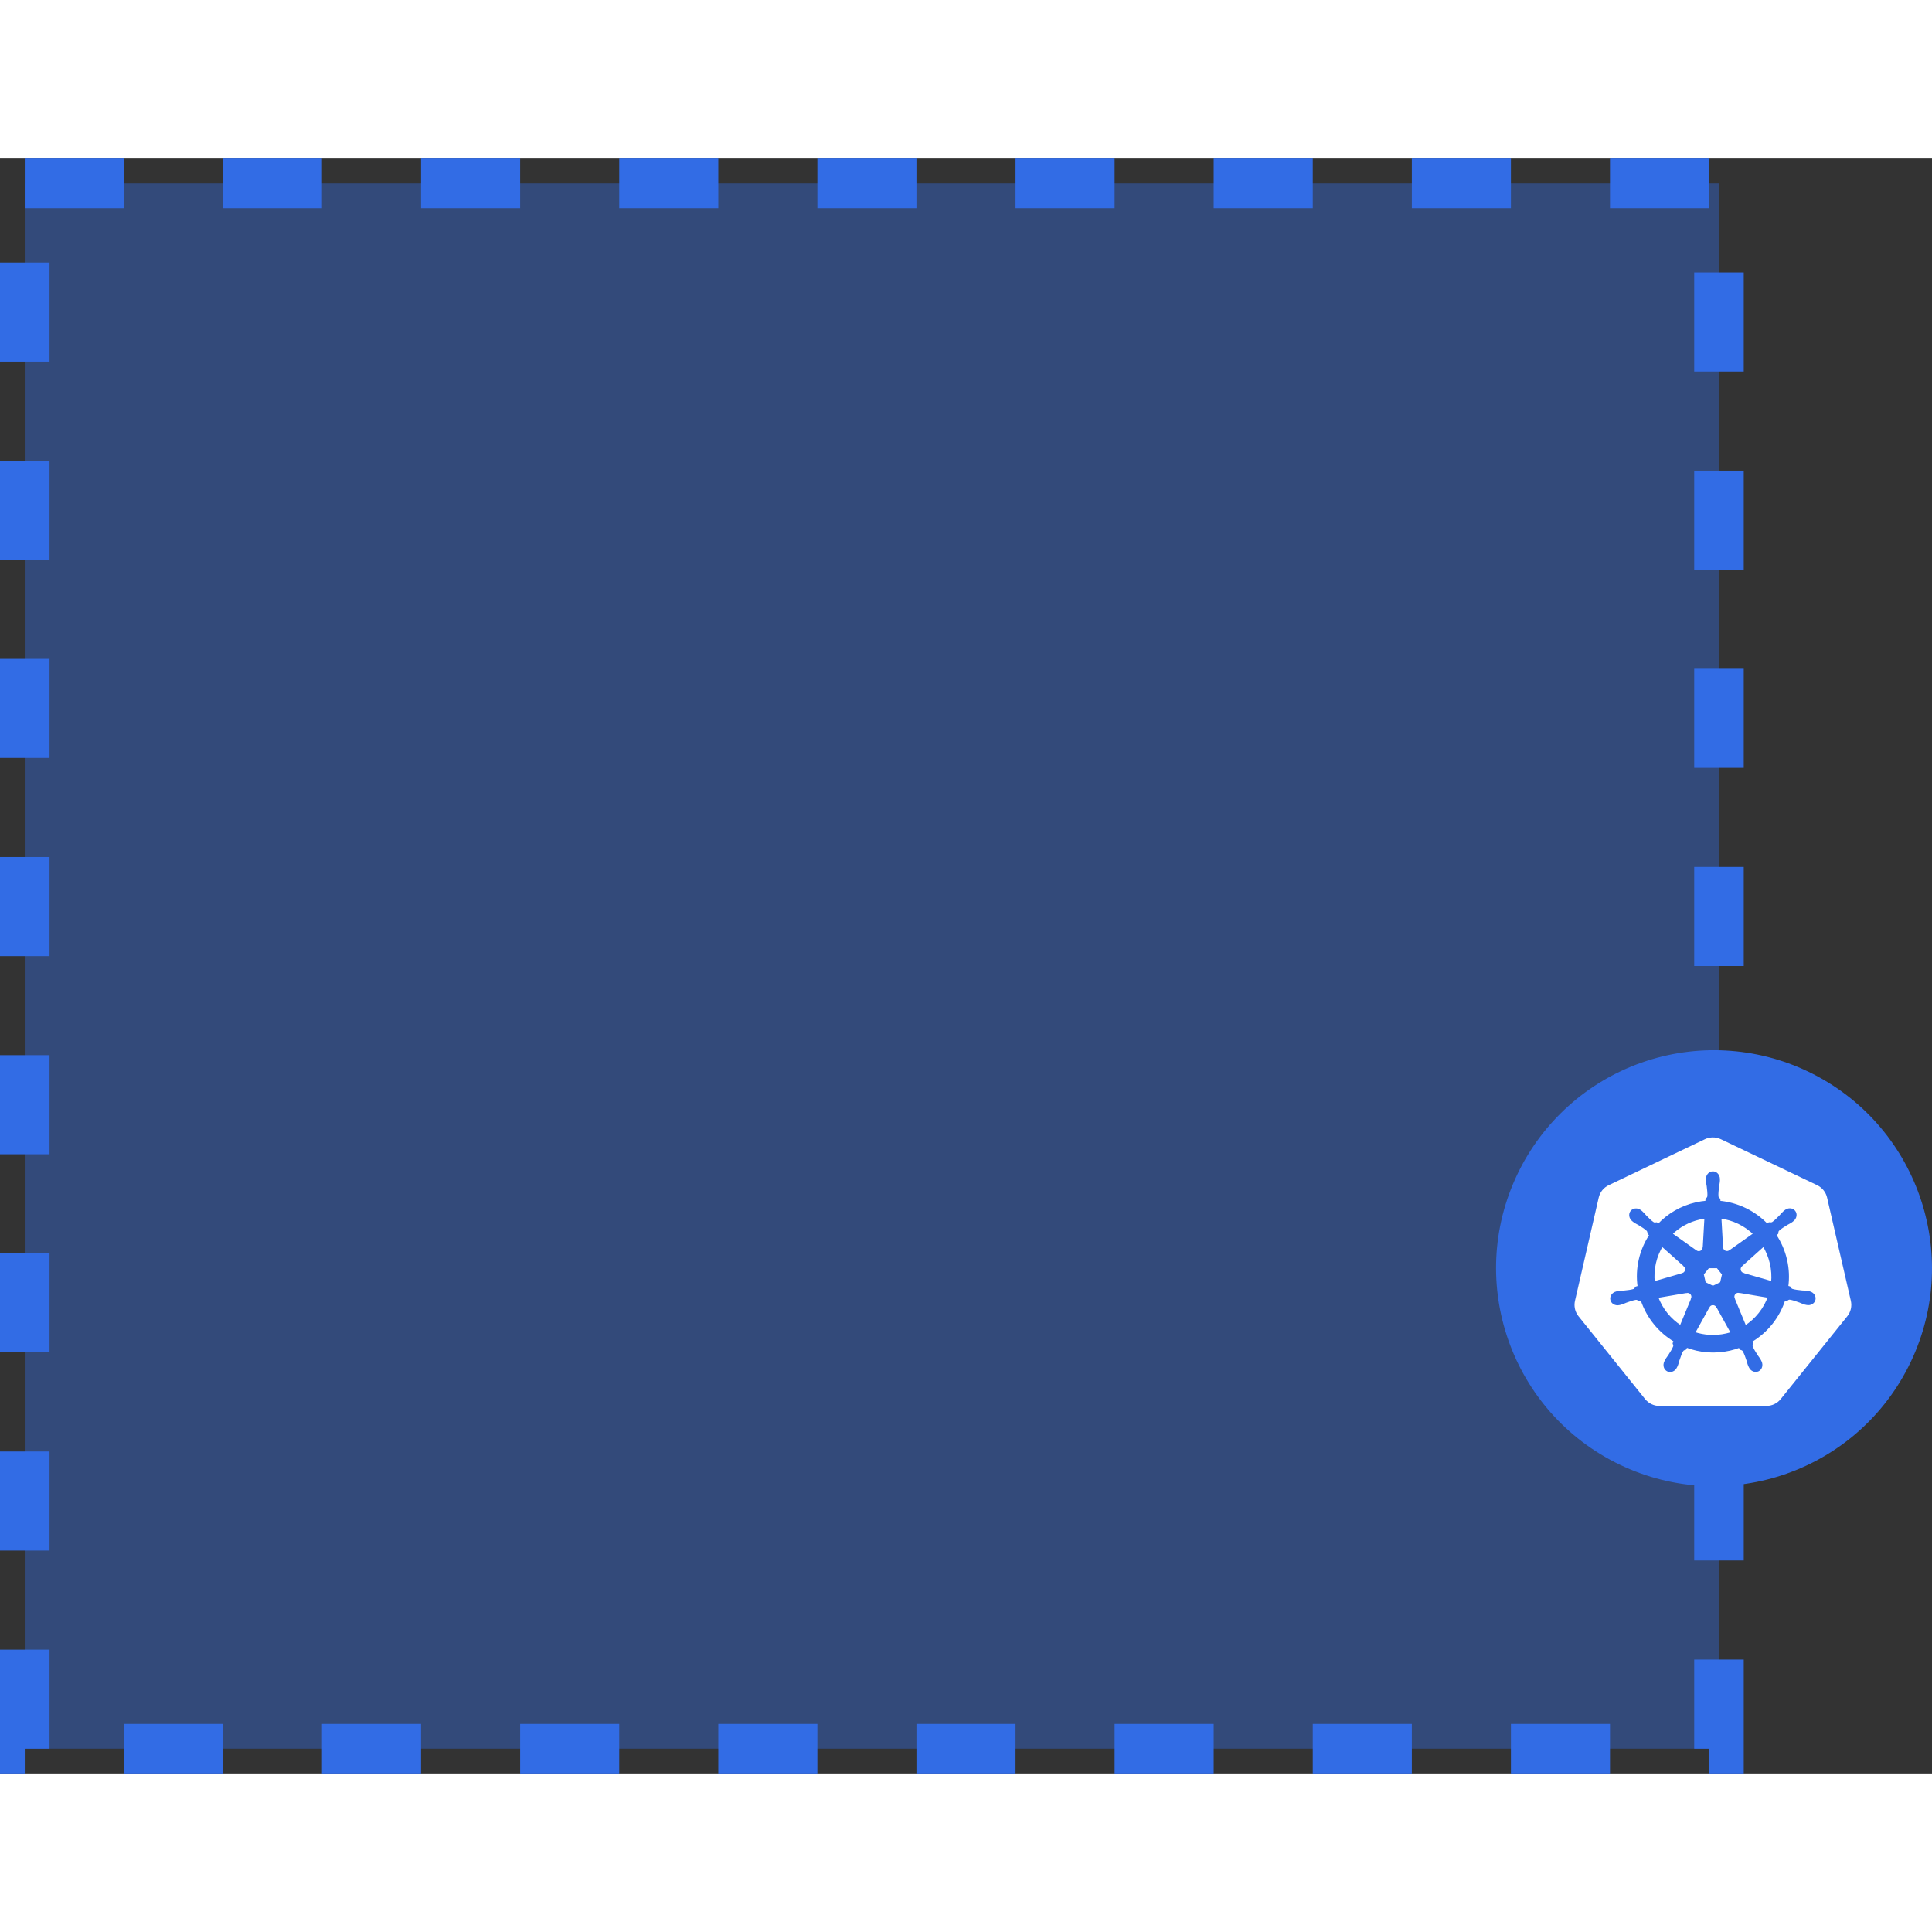 <?xml version="1.0" encoding="UTF-8"?><!DOCTYPE svg><svg width="32" height="32" viewBox="0 0 195 163" fill="none" xmlns="http://www.w3.org/2000/svg">
<rect x="0" y="0" width="195" height="163" fill="#333333" stroke="none"/>
<rect x="2.5" y="2.5" width="171" height="158" fill="#326CE5" fill-opacity="0.4" stroke="#326CE5" stroke-width="5" stroke-dasharray="10 10"/>
<path fill-rule="evenodd" clip-rule="evenodd" d="M163.503 131.839C152.546 126.593 147.916 113.457 153.161 102.499C155.68 97.237 160.186 93.191 165.687 91.251C171.189 89.312 177.236 89.637 182.497 92.156C193.454 97.402 198.084 110.538 192.839 121.496C187.594 132.454 174.459 137.084 163.503 131.839V131.839Z" fill="#326CE5"/>
<path d="M172.791 98.802C172.544 98.815 172.302 98.876 172.079 98.983L162.367 103.623C162.116 103.743 161.895 103.918 161.721 104.134C161.547 104.35 161.424 104.603 161.362 104.873L158.966 115.296C158.911 115.537 158.905 115.785 158.948 116.028C158.991 116.271 159.083 116.502 159.218 116.709C159.251 116.759 159.286 116.808 159.324 116.855L166.046 125.214C166.22 125.43 166.441 125.604 166.693 125.724C166.944 125.844 167.219 125.907 167.498 125.907L178.279 125.904C178.558 125.904 178.833 125.842 179.084 125.723C179.336 125.603 179.557 125.428 179.731 125.212L186.451 116.853C186.625 116.636 186.747 116.384 186.81 116.114C186.872 115.844 186.872 115.564 186.81 115.294L184.41 104.87C184.348 104.6 184.225 104.348 184.051 104.132C183.877 103.915 183.656 103.741 183.405 103.621L173.692 98.983C173.411 98.849 173.102 98.787 172.791 98.802V98.802Z" fill="white"/>
<path d="M172.888 102.35C172.567 102.35 172.306 102.639 172.306 102.996C172.306 103.001 172.307 103.006 172.307 103.012C172.307 103.06 172.305 103.119 172.306 103.161C172.314 103.367 172.359 103.524 172.386 103.714C172.435 104.119 172.476 104.456 172.45 104.768C172.426 104.886 172.339 104.994 172.262 105.069L172.248 105.315C171.899 105.344 171.548 105.397 171.197 105.476C169.688 105.819 168.388 106.596 167.399 107.646C167.334 107.602 167.222 107.522 167.189 107.497C167.085 107.511 166.98 107.543 166.843 107.464C166.583 107.289 166.346 107.047 166.06 106.756C165.928 106.616 165.833 106.484 165.677 106.349C165.642 106.319 165.588 106.278 165.548 106.246C165.426 106.149 165.282 106.098 165.143 106.094C164.964 106.087 164.792 106.157 164.68 106.299C164.48 106.55 164.544 106.933 164.822 107.156C164.825 107.158 164.828 107.16 164.831 107.162C164.87 107.193 164.916 107.233 164.952 107.259C165.117 107.381 165.269 107.444 165.434 107.541C165.781 107.755 166.07 107.933 166.298 108.148C166.387 108.243 166.403 108.411 166.415 108.483L166.601 108.65C165.604 110.151 165.142 112.005 165.415 113.894L165.172 113.965C165.107 114.048 165.017 114.178 164.922 114.217C164.623 114.311 164.286 114.346 163.88 114.388C163.689 114.404 163.524 114.395 163.322 114.433C163.277 114.442 163.215 114.458 163.167 114.469C163.165 114.47 163.163 114.47 163.162 114.47C163.159 114.471 163.156 114.472 163.153 114.473C162.81 114.556 162.59 114.871 162.661 115.181C162.732 115.491 163.067 115.68 163.411 115.606C163.414 115.605 163.418 115.605 163.42 115.604C163.424 115.604 163.427 115.602 163.431 115.601C163.479 115.59 163.54 115.578 163.582 115.567C163.78 115.514 163.925 115.436 164.103 115.367C164.488 115.229 164.807 115.114 165.117 115.069C165.247 115.059 165.383 115.149 165.451 115.187L165.704 115.144C166.288 116.951 167.51 118.413 169.057 119.33L168.951 119.583C168.989 119.681 169.031 119.814 169.003 119.912C168.89 120.204 168.697 120.513 168.477 120.857C168.37 121.016 168.261 121.14 168.165 121.322C168.142 121.365 168.113 121.432 168.091 121.478C167.941 121.798 168.051 122.166 168.338 122.304C168.626 122.443 168.985 122.297 169.14 121.977C169.14 121.976 169.141 121.976 169.141 121.975C169.141 121.975 169.141 121.974 169.141 121.974C169.163 121.929 169.195 121.869 169.213 121.826C169.296 121.638 169.323 121.476 169.381 121.293C169.535 120.907 169.619 120.502 169.831 120.249C169.889 120.18 169.984 120.153 170.082 120.127L170.213 119.889C171.562 120.406 173.072 120.545 174.581 120.203C174.925 120.125 175.257 120.024 175.578 119.902C175.615 119.968 175.684 120.094 175.702 120.126C175.802 120.158 175.91 120.175 175.999 120.306C176.157 120.577 176.266 120.897 176.398 121.283C176.456 121.466 176.484 121.628 176.567 121.816C176.585 121.859 176.617 121.92 176.639 121.965C176.794 122.287 177.153 122.434 177.442 122.295C177.729 122.156 177.839 121.788 177.69 121.469C177.667 121.422 177.637 121.356 177.614 121.312C177.518 121.13 177.409 121.008 177.302 120.849C177.082 120.504 176.899 120.218 176.787 119.926C176.739 119.775 176.795 119.681 176.831 119.583C176.809 119.558 176.762 119.415 176.734 119.348C178.342 118.399 179.529 116.883 180.086 115.132C180.161 115.144 180.292 115.167 180.334 115.176C180.421 115.118 180.502 115.043 180.659 115.055C180.97 115.1 181.288 115.216 181.673 115.354C181.852 115.422 181.996 115.502 182.195 115.555C182.237 115.566 182.297 115.577 182.345 115.587C182.349 115.588 182.352 115.59 182.356 115.591C182.359 115.591 182.362 115.591 182.365 115.592C182.71 115.666 183.044 115.478 183.115 115.167C183.186 114.857 182.966 114.542 182.623 114.459C182.573 114.448 182.503 114.429 182.454 114.419C182.252 114.381 182.087 114.391 181.897 114.375C181.49 114.332 181.154 114.298 180.854 114.203C180.733 114.156 180.646 114.011 180.604 113.951L180.369 113.883C180.491 113.002 180.458 112.086 180.247 111.169C180.035 110.243 179.659 109.397 179.158 108.651C179.218 108.596 179.332 108.496 179.364 108.466C179.373 108.362 179.365 108.252 179.473 108.137C179.702 107.922 179.99 107.744 180.338 107.529C180.503 107.432 180.655 107.37 180.821 107.248C180.858 107.22 180.91 107.176 180.949 107.144C181.228 106.922 181.292 106.538 181.092 106.287C180.892 106.036 180.504 106.013 180.225 106.235C180.185 106.267 180.131 106.308 180.096 106.338C179.939 106.473 179.843 106.605 179.712 106.744C179.425 107.036 179.188 107.279 178.928 107.454C178.815 107.519 178.65 107.497 178.575 107.492L178.354 107.65C177.093 106.328 175.377 105.483 173.528 105.319C173.523 105.241 173.517 105.101 173.515 105.059C173.439 104.987 173.348 104.925 173.325 104.768C173.299 104.456 173.342 104.119 173.391 103.714C173.418 103.524 173.462 103.367 173.47 103.161C173.472 103.114 173.469 103.046 173.469 102.996C173.469 102.639 173.209 102.35 172.888 102.35H172.888ZM172.16 106.859L171.987 109.908L171.975 109.914C171.963 110.187 171.739 110.405 171.463 110.405C171.35 110.405 171.246 110.369 171.161 110.307L171.156 110.309L168.656 108.537C169.424 107.781 170.407 107.223 171.54 106.966C171.747 106.919 171.954 106.884 172.16 106.859ZM173.617 106.859C174.939 107.021 176.162 107.62 177.1 108.538L174.615 110.299L174.607 110.296C174.386 110.457 174.075 110.417 173.904 110.201C173.833 110.113 173.796 110.009 173.792 109.904L173.789 109.903L173.617 106.859ZM167.749 109.676L170.032 111.718L170.029 111.73C170.236 111.909 170.266 112.22 170.094 112.436C170.024 112.524 169.929 112.583 169.828 112.611L169.826 112.621L166.899 113.466C166.75 112.104 167.071 110.78 167.749 109.676ZM178.01 109.677C178.349 110.227 178.606 110.841 178.759 111.507C178.91 112.164 178.948 112.821 178.886 113.456L175.944 112.608L175.942 112.596C175.679 112.524 175.517 112.256 175.578 111.987C175.603 111.877 175.662 111.784 175.741 111.715L175.739 111.709L178.01 109.677H178.01ZM172.419 111.876H173.355L173.936 112.602L173.727 113.509L172.888 113.913L172.045 113.508L171.837 112.601L172.419 111.876ZM175.418 114.362C175.457 114.36 175.497 114.364 175.536 114.371L175.541 114.365L178.568 114.877C178.125 116.121 177.277 117.199 176.144 117.921L174.969 115.083L174.973 115.078C174.865 114.827 174.973 114.533 175.221 114.413C175.285 114.383 175.352 114.366 175.418 114.362H175.418ZM170.334 114.375C170.565 114.378 170.772 114.538 170.826 114.773C170.851 114.884 170.839 114.993 170.797 115.089L170.806 115.1L169.643 117.91C168.556 117.212 167.69 116.168 167.227 114.887L170.228 114.377L170.233 114.383C170.267 114.377 170.301 114.374 170.334 114.375V114.375ZM172.869 115.606C172.949 115.603 173.031 115.619 173.109 115.657C173.21 115.706 173.289 115.783 173.338 115.875H173.35L174.829 118.548C174.637 118.613 174.44 118.668 174.238 118.713C173.106 118.97 171.979 118.893 170.957 118.545L172.433 115.876H172.435C172.524 115.711 172.692 115.612 172.869 115.606Z" fill="#326CE5" stroke="#326CE5" stroke-width="0.25"/>
</svg>
